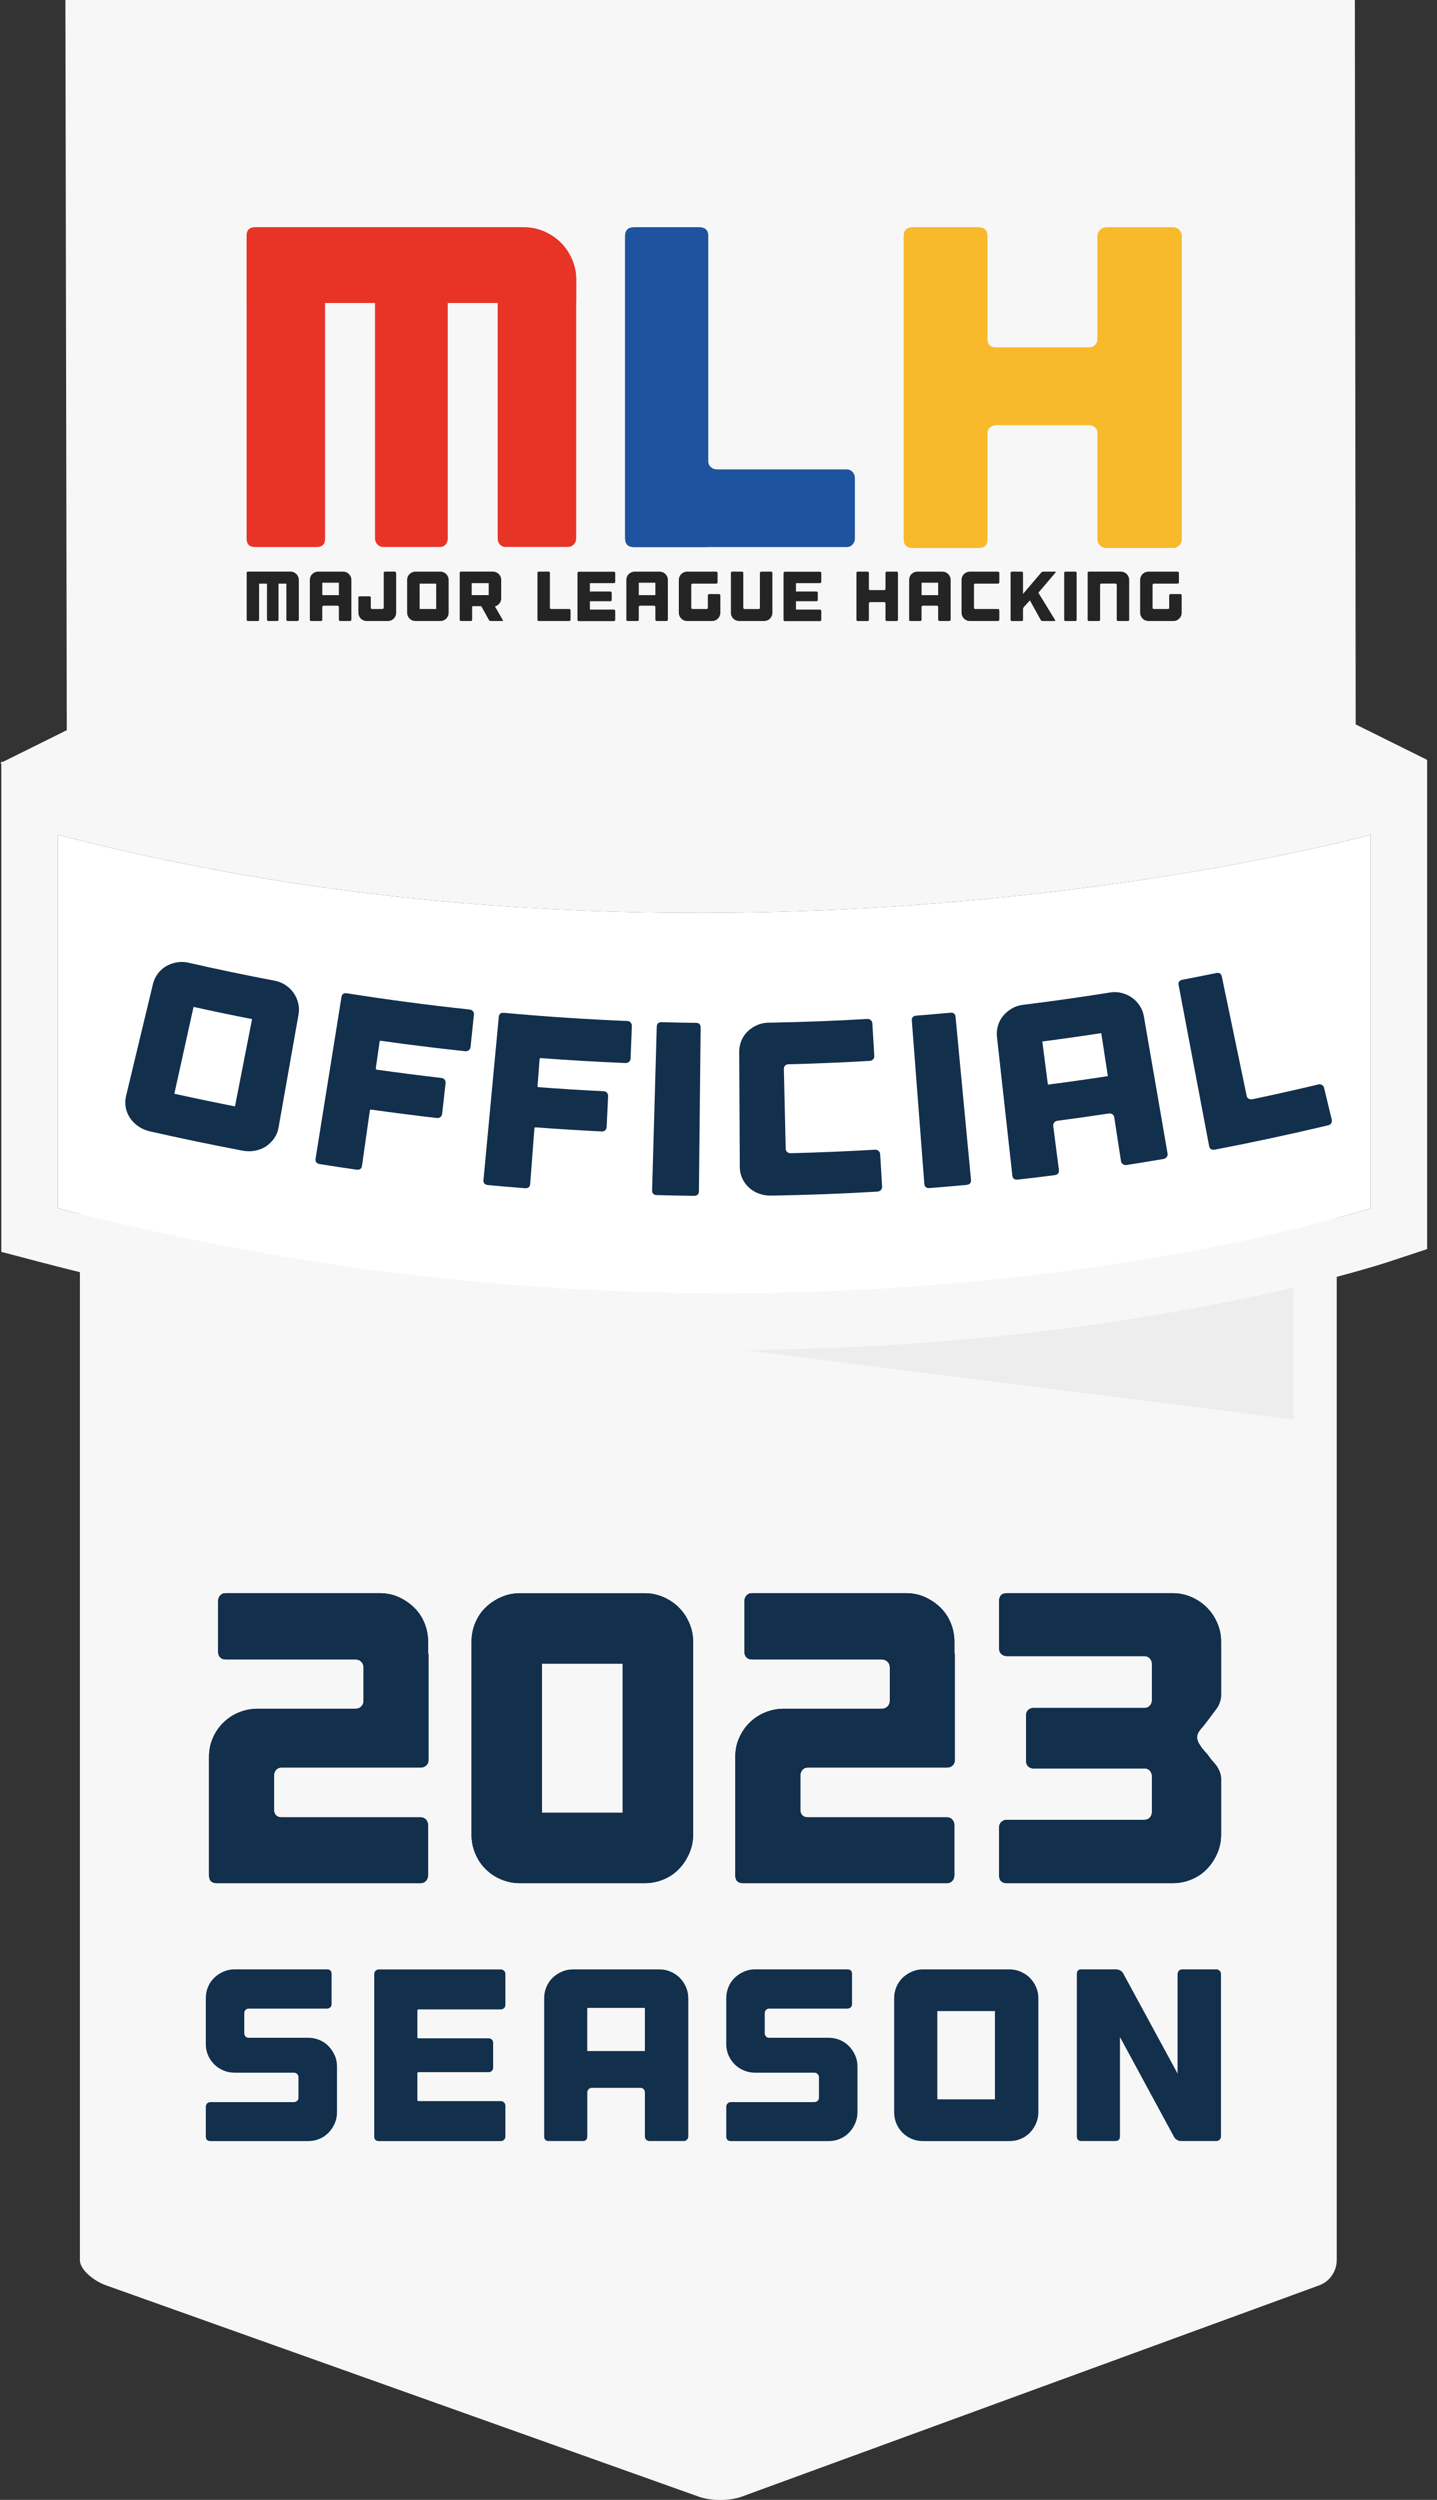 <svg width="69" height="120" viewBox="0 0 69 120" fill="none" xmlns="http://www.w3.org/2000/svg">
<rect x="0" y="0" width="69" height="120" fill="#333333" stroke="none"/>
<g clip-path="url(#clip0_376_4635)">
<path d="M3.837 46.699C3.837 46.244 4.807 46.047 5.454 46.047H63.406C64.053 46.047 64.186 46.245 64.186 46.699V108.495C64.186 108.951 63.914 109.493 63.34 109.702L35.611 119.845C35.035 120.054 34.144 120.056 33.567 119.85L5.081 109.697C4.503 109.49 3.837 108.949 3.837 108.495V46.699Z" fill="#F7F7F7"/>
<path opacity="0.42" d="M62.112 68.142V61.05H6.012L62.112 68.142Z" fill="#E0E0E0"/>
<path d="M65.808 57.996C65.808 57.996 37.941 67.209 2.78 57.996V40.069C35.215 48.513 65.808 40.069 65.808 40.069V57.996Z" fill="white"/>
<path d="M65.808 40.069V57.996C65.808 57.996 53.421 62.09 34.748 62.09C25.409 62.09 14.501 61.066 2.78 57.996V40.069C13.591 42.884 24.199 43.823 33.535 43.823C52.211 43.823 65.806 40.069 65.806 40.069M68.524 36.501L65.084 37.449C64.938 37.489 51.572 41.105 33.535 41.105C22.924 41.105 12.806 39.872 3.464 37.441L0.063 36.553V60.092L2.091 60.624C12.685 63.399 23.672 64.807 34.748 64.807C53.641 64.807 66.138 60.748 66.661 60.575L68.526 59.96V36.499L68.524 36.501Z" fill="#F7F7F7"/>
<path d="M13.197 47.077C13.385 47.112 13.558 47.184 13.713 47.288C13.868 47.393 13.997 47.517 14.097 47.66C14.198 47.803 14.271 47.963 14.316 48.145C14.362 48.326 14.369 48.509 14.335 48.696C14.015 50.51 13.694 52.324 13.373 54.138C13.34 54.324 13.268 54.495 13.16 54.649C13.05 54.802 12.919 54.929 12.768 55.031C12.614 55.132 12.441 55.2 12.248 55.236C12.054 55.273 11.855 55.273 11.653 55.235C10.163 54.952 8.677 54.643 7.195 54.307C6.994 54.261 6.811 54.183 6.649 54.071C6.485 53.96 6.351 53.827 6.248 53.672C6.143 53.517 6.073 53.349 6.038 53.164C6.004 52.981 6.009 52.798 6.052 52.613C6.483 50.822 6.912 49.031 7.343 47.239C7.387 47.054 7.465 46.889 7.575 46.74C7.685 46.592 7.817 46.474 7.971 46.383C8.124 46.294 8.294 46.231 8.479 46.198C8.663 46.163 8.85 46.168 9.037 46.21C10.42 46.524 11.806 46.814 13.198 47.077H13.197ZM12.103 48.919C11.165 48.736 10.228 48.541 9.293 48.333C8.986 49.723 8.679 51.113 8.372 52.502C9.34 52.716 10.312 52.918 11.283 53.109C11.557 51.712 11.829 50.314 12.103 48.919Z" fill="#122F4C"/>
<path d="M22.708 48.539C22.746 48.586 22.763 48.642 22.756 48.705C22.702 49.224 22.648 49.742 22.594 50.262C22.587 50.325 22.559 50.376 22.511 50.414C22.462 50.452 22.404 50.468 22.34 50.461C20.988 50.318 19.64 50.151 18.293 49.96C18.253 49.955 18.23 49.967 18.227 49.999C18.166 50.426 18.106 50.852 18.045 51.279C18.04 51.319 18.058 51.34 18.098 51.347C19.13 51.493 20.165 51.624 21.201 51.745C21.265 51.752 21.316 51.779 21.352 51.828C21.389 51.877 21.403 51.931 21.396 51.994C21.34 52.486 21.284 52.976 21.23 53.468C21.223 53.531 21.197 53.581 21.15 53.62C21.103 53.658 21.047 53.674 20.981 53.667C19.929 53.546 18.877 53.412 17.827 53.264C17.785 53.259 17.763 53.274 17.758 53.314C17.632 54.195 17.508 55.076 17.383 55.957C17.362 56.105 17.271 56.168 17.11 56.145C16.526 56.062 15.944 55.973 15.359 55.88C15.199 55.854 15.131 55.769 15.153 55.618C15.567 53.034 15.982 50.45 16.395 47.866C16.42 47.717 16.505 47.654 16.655 47.679C18.616 47.989 20.581 48.249 22.552 48.459C22.615 48.466 22.668 48.493 22.706 48.541L22.708 48.539Z" fill="#122F4C"/>
<path d="M30.281 49.085C30.323 49.13 30.344 49.184 30.34 49.247C30.319 49.768 30.3 50.29 30.279 50.811C30.277 50.874 30.253 50.927 30.206 50.968C30.159 51.01 30.105 51.029 30.04 51.028C28.685 50.972 27.33 50.893 25.974 50.792C25.934 50.789 25.913 50.803 25.91 50.834C25.877 51.263 25.845 51.694 25.812 52.123C25.809 52.163 25.828 52.184 25.87 52.188C26.908 52.266 27.947 52.331 28.988 52.381C29.055 52.385 29.105 52.409 29.145 52.455C29.184 52.5 29.203 52.554 29.199 52.617C29.177 53.11 29.152 53.604 29.13 54.097C29.126 54.16 29.104 54.213 29.06 54.255C29.016 54.296 28.96 54.316 28.894 54.312C27.837 54.26 26.782 54.195 25.727 54.115C25.685 54.111 25.662 54.131 25.66 54.169C25.593 55.057 25.526 55.943 25.458 56.831C25.448 56.981 25.36 57.049 25.198 57.036C24.61 56.991 24.024 56.941 23.437 56.886C23.274 56.871 23.201 56.789 23.215 56.639C23.459 54.033 23.705 51.427 23.949 48.821C23.963 48.671 24.045 48.603 24.197 48.617C26.17 48.799 28.146 48.929 30.122 49.01C30.185 49.011 30.239 49.036 30.281 49.081V49.085Z" fill="#122F4C"/>
<path d="M33.56 57.179C33.56 57.33 33.476 57.404 33.314 57.403C32.726 57.396 32.137 57.383 31.549 57.368C31.387 57.364 31.308 57.286 31.312 57.136C31.387 54.52 31.462 51.903 31.535 49.287C31.538 49.137 31.617 49.064 31.769 49.067C32.318 49.081 32.867 49.093 33.417 49.099C33.569 49.1 33.644 49.177 33.642 49.327C33.614 51.943 33.588 54.561 33.56 57.178V57.179Z" fill="#122F4C"/>
<path d="M37.701 51.152C37.657 51.192 37.636 51.244 37.638 51.307L37.727 55.149C37.727 55.212 37.753 55.263 37.8 55.301C37.847 55.339 37.905 55.358 37.971 55.357C39.318 55.322 40.664 55.266 42.009 55.188C42.077 55.184 42.134 55.202 42.183 55.243C42.232 55.283 42.258 55.336 42.262 55.399C42.293 55.92 42.324 56.44 42.356 56.961C42.359 57.024 42.338 57.08 42.295 57.125C42.251 57.172 42.194 57.197 42.126 57.2C41.236 57.253 40.345 57.295 39.453 57.328C38.721 57.354 37.987 57.375 37.254 57.389C37.177 57.389 37.101 57.392 37.024 57.392C36.82 57.396 36.624 57.363 36.441 57.295C36.256 57.227 36.096 57.129 35.96 57.003C35.822 56.878 35.716 56.731 35.639 56.56C35.562 56.391 35.522 56.211 35.522 56.021V55.809C35.519 55.521 35.519 55.231 35.517 54.943C35.512 54.023 35.506 53.102 35.503 52.181C35.503 51.924 35.499 51.666 35.499 51.41C35.499 51.105 35.496 50.801 35.494 50.496C35.494 50.306 35.529 50.126 35.599 49.955C35.67 49.784 35.768 49.638 35.895 49.514C36.023 49.39 36.171 49.291 36.342 49.212C36.513 49.135 36.693 49.095 36.884 49.092C36.956 49.092 37.027 49.09 37.099 49.088C38.616 49.059 40.132 49.001 41.646 48.912C41.711 48.908 41.765 48.928 41.812 48.968C41.859 49.008 41.883 49.06 41.887 49.123C41.918 49.645 41.949 50.164 41.981 50.686C41.984 50.749 41.965 50.804 41.923 50.85C41.881 50.895 41.827 50.921 41.763 50.925C40.465 51 39.166 51.056 37.864 51.087C37.8 51.087 37.746 51.11 37.702 51.15L37.701 51.152Z" fill="#122F4C"/>
<path d="M46.624 56.63C46.638 56.78 46.565 56.862 46.402 56.878C45.816 56.932 45.228 56.983 44.642 57.03C44.48 57.042 44.395 56.974 44.383 56.824C44.182 54.215 43.983 51.605 43.783 48.996C43.77 48.846 43.84 48.766 43.992 48.753C44.54 48.71 45.087 48.663 45.635 48.612C45.785 48.598 45.869 48.666 45.883 48.815C46.13 51.42 46.376 54.026 46.624 56.632V56.63Z" fill="#122F4C"/>
<path d="M53.304 47.641C53.494 47.611 53.679 47.618 53.861 47.665C54.042 47.712 54.204 47.784 54.347 47.885C54.49 47.984 54.614 48.111 54.719 48.267C54.823 48.422 54.891 48.591 54.924 48.779C55.305 50.977 55.683 53.175 56.063 55.371C56.074 55.434 56.06 55.489 56.022 55.54C55.983 55.591 55.929 55.622 55.861 55.634C55.275 55.734 54.687 55.83 54.101 55.922C54.033 55.932 53.972 55.92 53.92 55.884C53.866 55.849 53.834 55.798 53.826 55.735C53.718 55.036 53.609 54.337 53.503 53.637C53.492 53.574 53.465 53.526 53.416 53.489C53.367 53.452 53.311 53.438 53.245 53.449C52.425 53.574 51.603 53.689 50.782 53.798C50.716 53.806 50.662 53.836 50.621 53.885C50.581 53.934 50.566 53.989 50.573 54.052C50.663 54.753 50.754 55.456 50.845 56.157C50.864 56.306 50.792 56.391 50.632 56.412C50.048 56.487 49.462 56.557 48.876 56.623C48.713 56.641 48.626 56.576 48.609 56.426C48.363 54.209 48.117 51.994 47.871 49.777C47.85 49.589 47.866 49.406 47.92 49.23C47.972 49.053 48.056 48.896 48.169 48.76C48.283 48.624 48.42 48.509 48.581 48.413C48.743 48.319 48.917 48.26 49.108 48.235C50.508 48.063 51.907 47.864 53.304 47.641ZM53.196 51.656C53.09 50.968 52.985 50.279 52.879 49.592C51.937 49.737 50.993 49.871 50.048 49.993C50.137 50.684 50.226 51.373 50.316 52.064C51.277 51.94 52.238 51.804 53.196 51.656Z" fill="#122F4C"/>
<path d="M63.303 52.055C63.37 52.039 63.427 52.048 63.48 52.08C63.53 52.113 63.563 52.16 63.579 52.221C63.701 52.728 63.823 53.236 63.945 53.743C63.959 53.804 63.952 53.862 63.921 53.914C63.89 53.967 63.841 54.002 63.773 54.017C61.968 54.446 60.157 54.835 58.34 55.184C58.179 55.215 58.085 55.156 58.057 55.008C57.57 52.437 57.082 49.864 56.595 47.293C56.568 47.145 56.629 47.058 56.777 47.03C57.319 46.925 57.86 46.819 58.401 46.707C58.549 46.676 58.64 46.735 58.669 46.882C59.067 48.79 59.465 50.698 59.862 52.606C59.874 52.669 59.908 52.714 59.962 52.742C60.016 52.772 60.075 52.779 60.141 52.765C61.198 52.543 62.252 52.306 63.305 52.055H63.303Z" fill="#122F4C"/>
<path d="M68.567 36.495L65.095 34.774L65.056 0H3.14L3.206 35.051L0.019 36.631L3.206 38.845V38.894H3.277L3.473 39.03L3.487 38.894H4.561C4.561 38.894 34.285 47.819 64.645 39.03H65.098V38.901C65.098 38.901 65.112 38.897 65.118 38.895L68.569 36.497L68.567 36.495Z" fill="#F7F7F7"/>
<path d="M15.338 97.924C15.508 97.995 15.652 98.093 15.774 98.219C15.896 98.344 15.994 98.489 16.069 98.655C16.144 98.819 16.181 98.997 16.181 99.185V101.398C16.181 101.587 16.144 101.765 16.069 101.934C15.994 102.103 15.896 102.249 15.774 102.375C15.652 102.501 15.508 102.598 15.338 102.67C15.169 102.741 14.991 102.776 14.803 102.776H10.106C9.956 102.776 9.883 102.701 9.883 102.553V101.128C9.883 101.065 9.903 101.013 9.947 100.969C9.991 100.926 10.043 100.905 10.106 100.905H14.109C14.171 100.905 14.224 100.886 14.268 100.845C14.311 100.807 14.332 100.755 14.332 100.692V99.715C14.332 99.652 14.311 99.6 14.268 99.556C14.224 99.513 14.171 99.492 14.109 99.492H11.261C11.072 99.492 10.894 99.457 10.725 99.385C10.556 99.314 10.409 99.216 10.284 99.091C10.158 98.965 10.06 98.82 9.989 98.655C9.917 98.489 9.883 98.313 9.883 98.124V95.911C9.883 95.723 9.917 95.545 9.989 95.376C10.059 95.207 10.158 95.062 10.284 94.94C10.409 94.817 10.556 94.72 10.725 94.645C10.894 94.57 11.072 94.533 11.261 94.533H15.698C15.846 94.533 15.921 94.608 15.921 94.757V96.204C15.921 96.267 15.9 96.317 15.856 96.358C15.813 96.398 15.761 96.417 15.698 96.417H11.943C11.88 96.417 11.829 96.438 11.789 96.481C11.749 96.525 11.73 96.577 11.73 96.64V97.594C11.73 97.657 11.749 97.709 11.789 97.753C11.827 97.797 11.88 97.817 11.943 97.817H14.803C14.991 97.817 15.169 97.852 15.338 97.924Z" fill="#122F4C"/>
<path d="M24.202 94.599C24.246 94.643 24.267 94.695 24.267 94.758V96.241C24.267 96.303 24.246 96.354 24.202 96.394C24.159 96.434 24.106 96.454 24.044 96.454H20.1C20.06 96.454 20.041 96.473 20.041 96.513V97.796C20.041 97.828 20.06 97.844 20.1 97.844H23.466C23.529 97.844 23.58 97.865 23.62 97.908C23.658 97.952 23.679 98.004 23.679 98.067V99.244C23.679 99.307 23.66 99.361 23.62 99.403C23.58 99.447 23.529 99.467 23.466 99.467H20.1C20.06 99.467 20.041 99.487 20.041 99.527V100.798C20.041 100.838 20.06 100.858 20.1 100.858H24.044C24.106 100.858 24.159 100.878 24.202 100.922C24.246 100.966 24.267 101.018 24.267 101.081V102.553C24.267 102.616 24.246 102.668 24.202 102.712C24.159 102.755 24.106 102.776 24.044 102.776H18.194C18.044 102.776 17.97 102.701 17.97 102.553V94.76C17.97 94.697 17.991 94.645 18.035 94.601C18.078 94.558 18.131 94.537 18.194 94.537H24.044C24.106 94.537 24.159 94.558 24.202 94.601V94.599Z" fill="#122F4C"/>
<path d="M31.671 94.535C31.859 94.535 32.037 94.572 32.206 94.647C32.376 94.722 32.52 94.819 32.642 94.941C32.765 95.063 32.862 95.208 32.937 95.377C33.012 95.546 33.049 95.725 33.049 95.913V102.551C33.049 102.614 33.028 102.666 32.984 102.71C32.941 102.754 32.888 102.774 32.826 102.774H31.19C31.127 102.774 31.074 102.754 31.031 102.71C30.987 102.666 30.966 102.614 30.966 102.551V100.444C30.966 100.381 30.947 100.329 30.907 100.285C30.867 100.242 30.816 100.221 30.753 100.221H28.423C28.36 100.221 28.308 100.242 28.265 100.285C28.221 100.329 28.2 100.381 28.2 100.444V102.551C28.2 102.701 28.125 102.774 27.977 102.774H26.353C26.205 102.774 26.13 102.699 26.13 102.551V95.913C26.13 95.725 26.165 95.546 26.236 95.377C26.308 95.208 26.405 95.063 26.531 94.941C26.656 94.819 26.803 94.722 26.972 94.647C27.141 94.572 27.319 94.535 27.508 94.535H31.674H31.671ZM30.965 98.454V96.382H28.198V98.454H30.965Z" fill="#122F4C"/>
<path d="M40.329 97.924C40.498 97.995 40.643 98.093 40.765 98.219C40.887 98.344 40.985 98.489 41.06 98.655C41.135 98.819 41.172 98.997 41.172 99.185V101.398C41.172 101.587 41.135 101.765 41.06 101.934C40.985 102.103 40.887 102.249 40.765 102.375C40.643 102.501 40.498 102.598 40.329 102.67C40.16 102.741 39.982 102.776 39.794 102.776H35.096C34.947 102.776 34.873 102.701 34.873 102.553V101.128C34.873 101.065 34.894 101.013 34.938 100.969C34.981 100.926 35.034 100.905 35.096 100.905H39.099C39.162 100.905 39.215 100.886 39.258 100.845C39.302 100.807 39.323 100.755 39.323 100.692V99.715C39.323 99.652 39.302 99.6 39.258 99.556C39.215 99.513 39.162 99.492 39.099 99.492H36.251C36.063 99.492 35.885 99.457 35.716 99.385C35.547 99.314 35.4 99.216 35.274 99.091C35.149 98.965 35.051 98.82 34.98 98.655C34.908 98.489 34.873 98.313 34.873 98.124V95.911C34.873 95.723 34.908 95.545 34.98 95.376C35.049 95.207 35.149 95.062 35.274 94.94C35.4 94.817 35.547 94.72 35.716 94.645C35.885 94.57 36.063 94.533 36.251 94.533H40.688C40.838 94.533 40.912 94.608 40.912 94.757V96.204C40.912 96.267 40.891 96.317 40.847 96.358C40.803 96.398 40.751 96.417 40.688 96.417H36.933C36.87 96.417 36.82 96.438 36.78 96.481C36.741 96.525 36.72 96.577 36.72 96.64V97.594C36.72 97.657 36.739 97.709 36.78 97.753C36.818 97.797 36.87 97.817 36.933 97.817H39.794C39.982 97.817 40.16 97.852 40.329 97.924Z" fill="#122F4C"/>
<path d="M48.48 94.535C48.668 94.535 48.846 94.572 49.015 94.647C49.184 94.722 49.329 94.819 49.451 94.941C49.573 95.063 49.671 95.208 49.746 95.377C49.821 95.546 49.858 95.725 49.858 95.913V101.398C49.858 101.587 49.821 101.765 49.746 101.934C49.671 102.103 49.573 102.249 49.451 102.375C49.329 102.501 49.184 102.598 49.015 102.67C48.846 102.741 48.668 102.776 48.48 102.776H44.313C44.124 102.776 43.947 102.741 43.777 102.67C43.608 102.598 43.462 102.501 43.336 102.375C43.211 102.249 43.113 102.103 43.041 101.934C42.971 101.765 42.935 101.587 42.935 101.398V95.913C42.935 95.725 42.97 95.546 43.041 95.377C43.113 95.208 43.211 95.063 43.336 94.941C43.462 94.819 43.608 94.722 43.777 94.647C43.947 94.572 44.124 94.535 44.313 94.535H48.48ZM47.773 96.535H45.007V100.774H47.773V96.535Z" fill="#122F4C"/>
<path d="M58.563 94.6C58.606 94.643 58.627 94.695 58.627 94.758V102.551C58.627 102.614 58.606 102.666 58.563 102.71C58.519 102.754 58.467 102.774 58.404 102.774H56.709C56.646 102.774 56.583 102.757 56.52 102.722C56.458 102.687 56.41 102.642 56.379 102.586L53.777 97.783V102.549C53.777 102.699 53.702 102.773 53.553 102.773H51.93C51.78 102.773 51.706 102.698 51.706 102.549V94.757C51.706 94.608 51.781 94.533 51.93 94.533H53.601C53.663 94.533 53.726 94.551 53.789 94.585C53.852 94.62 53.899 94.666 53.93 94.722L56.543 99.535V94.757C56.543 94.694 56.564 94.641 56.608 94.598C56.651 94.554 56.703 94.533 56.766 94.533H58.402C58.465 94.533 58.517 94.554 58.561 94.598L58.563 94.6Z" fill="#122F4C"/>
<path d="M14.105 27.471C14.154 27.492 14.196 27.521 14.231 27.556C14.266 27.591 14.294 27.633 14.316 27.682C14.339 27.731 14.348 27.781 14.348 27.835V29.745C14.348 29.763 14.341 29.778 14.329 29.791C14.316 29.803 14.301 29.81 14.283 29.81H13.812C13.795 29.81 13.779 29.803 13.769 29.791C13.758 29.778 13.751 29.763 13.751 29.745V28.015H13.373V29.745C13.373 29.763 13.367 29.778 13.355 29.791C13.343 29.803 13.329 29.81 13.312 29.81H12.884C12.867 29.81 12.851 29.803 12.839 29.791C12.827 29.778 12.82 29.763 12.82 29.745V28.015H12.441V29.745C12.441 29.789 12.42 29.81 12.377 29.81H11.909C11.866 29.81 11.845 29.789 11.845 29.745V27.502C11.845 27.459 11.866 27.438 11.909 27.438H13.952C14.006 27.438 14.058 27.448 14.105 27.469V27.471Z" fill="#242425"/>
<path d="M16.474 27.439C16.528 27.439 16.58 27.45 16.629 27.471C16.678 27.492 16.72 27.521 16.755 27.556C16.79 27.591 16.817 27.633 16.84 27.682C16.863 27.731 16.872 27.781 16.872 27.835V29.745C16.872 29.763 16.864 29.778 16.852 29.791C16.84 29.803 16.824 29.81 16.807 29.81H16.336C16.319 29.81 16.303 29.803 16.291 29.791C16.279 29.778 16.271 29.763 16.271 29.745V29.138C16.271 29.121 16.266 29.105 16.254 29.093C16.242 29.081 16.228 29.074 16.21 29.074H15.539C15.521 29.074 15.506 29.081 15.494 29.093C15.481 29.105 15.474 29.121 15.474 29.138V29.745C15.474 29.789 15.454 29.81 15.41 29.81H14.942C14.901 29.81 14.878 29.789 14.878 29.745V27.835C14.878 27.781 14.888 27.729 14.908 27.682C14.928 27.633 14.956 27.591 14.993 27.556C15.03 27.521 15.072 27.494 15.12 27.471C15.169 27.45 15.22 27.439 15.274 27.439H16.474ZM16.271 28.568V27.971H15.476V28.568H16.271Z" fill="#242425"/>
<path d="M19.003 27.459C19.015 27.471 19.022 27.487 19.022 27.504V29.414C19.022 29.468 19.012 29.52 18.991 29.567C18.97 29.616 18.94 29.658 18.905 29.695C18.87 29.731 18.828 29.759 18.78 29.78C18.731 29.801 18.68 29.81 18.626 29.81H17.606C17.552 29.81 17.499 29.799 17.452 29.78C17.404 29.759 17.362 29.731 17.325 29.695C17.288 29.658 17.261 29.616 17.239 29.567C17.219 29.519 17.208 29.468 17.208 29.414V28.688C17.208 28.645 17.229 28.624 17.273 28.624H17.74C17.782 28.624 17.805 28.645 17.805 28.688V29.173C17.805 29.191 17.81 29.206 17.824 29.217C17.836 29.227 17.852 29.234 17.869 29.234H18.361C18.378 29.234 18.394 29.229 18.406 29.217C18.419 29.205 18.426 29.191 18.426 29.173V27.502C18.426 27.485 18.431 27.469 18.443 27.457C18.455 27.445 18.469 27.438 18.487 27.438H18.957C18.975 27.438 18.991 27.445 19.003 27.457V27.459Z" fill="#242425"/>
<path d="M21.146 27.439C21.201 27.439 21.253 27.45 21.3 27.471C21.349 27.492 21.391 27.521 21.426 27.556C21.46 27.591 21.488 27.633 21.511 27.682C21.534 27.731 21.542 27.781 21.542 27.835V29.414C21.542 29.468 21.532 29.52 21.511 29.567C21.49 29.614 21.462 29.658 21.426 29.695C21.391 29.731 21.349 29.759 21.3 29.78C21.251 29.801 21.201 29.81 21.146 29.81H19.947C19.892 29.81 19.84 29.799 19.793 29.78C19.744 29.759 19.702 29.731 19.666 29.695C19.629 29.658 19.601 29.616 19.58 29.567C19.559 29.518 19.549 29.468 19.549 29.414V27.835C19.549 27.781 19.559 27.729 19.58 27.682C19.601 27.635 19.629 27.591 19.666 27.556C19.702 27.521 19.744 27.494 19.793 27.471C19.842 27.45 19.892 27.439 19.947 27.439H21.146ZM20.944 28.015H20.149V29.234H20.944V28.015Z" fill="#242425"/>
<path d="M24.141 29.756C24.15 29.771 24.152 29.785 24.145 29.794C24.138 29.805 24.126 29.81 24.108 29.81H23.569C23.552 29.81 23.532 29.805 23.515 29.794C23.498 29.784 23.484 29.771 23.475 29.756L23.116 29.112C23.11 29.103 23.104 29.098 23.091 29.098H22.688C22.678 29.098 22.671 29.103 22.671 29.116V29.745C22.671 29.789 22.65 29.81 22.606 29.81H22.139C22.095 29.81 22.074 29.789 22.074 29.745V27.502C22.074 27.459 22.095 27.438 22.139 27.438H23.67C23.724 27.438 23.777 27.448 23.824 27.469C23.873 27.49 23.915 27.52 23.949 27.555C23.984 27.59 24.012 27.631 24.035 27.68C24.056 27.729 24.066 27.78 24.066 27.834V28.725C24.066 28.81 24.04 28.889 23.989 28.957C23.939 29.027 23.874 29.072 23.794 29.098L23.784 29.102C23.768 29.107 23.765 29.112 23.773 29.123L23.777 29.13L24.14 29.756H24.141ZM23.466 27.991H22.65V28.566H23.466V27.991Z" fill="#242425"/>
<path d="M27.335 29.234C27.352 29.234 27.368 29.241 27.378 29.253C27.389 29.266 27.396 29.281 27.396 29.299V29.745C27.396 29.763 27.391 29.778 27.378 29.791C27.366 29.803 27.352 29.81 27.335 29.81H25.872C25.828 29.81 25.807 29.789 25.807 29.745V27.502C25.807 27.459 25.828 27.438 25.872 27.438H26.339C26.383 27.438 26.404 27.459 26.404 27.502V29.173C26.404 29.191 26.409 29.206 26.423 29.217C26.437 29.227 26.451 29.234 26.468 29.234H27.335Z" fill="#242425"/>
<path d="M29.522 27.459C29.534 27.471 29.541 27.486 29.541 27.504V27.931C29.541 27.949 29.534 27.964 29.522 27.975C29.51 27.985 29.494 27.992 29.477 27.992H28.341C28.331 27.992 28.324 27.997 28.324 28.01V28.38C28.324 28.388 28.329 28.393 28.341 28.393H29.311C29.328 28.393 29.344 28.4 29.355 28.413C29.365 28.425 29.372 28.441 29.372 28.458V28.796C29.372 28.814 29.367 28.829 29.355 28.842C29.342 28.854 29.328 28.861 29.311 28.861H28.341C28.331 28.861 28.324 28.866 28.324 28.878V29.245C28.324 29.255 28.329 29.262 28.341 29.262H29.477C29.494 29.262 29.51 29.269 29.522 29.281C29.534 29.294 29.541 29.309 29.541 29.327V29.75C29.541 29.768 29.534 29.784 29.522 29.796C29.51 29.808 29.494 29.815 29.477 29.815H27.794C27.75 29.815 27.729 29.794 27.729 29.75V27.507C27.729 27.49 27.736 27.474 27.748 27.462C27.761 27.45 27.776 27.443 27.794 27.443H29.477C29.494 27.443 29.51 27.45 29.522 27.462V27.459Z" fill="#242425"/>
<path d="M31.671 27.439C31.725 27.439 31.777 27.45 31.826 27.471C31.875 27.492 31.917 27.521 31.952 27.556C31.987 27.591 32.014 27.633 32.037 27.682C32.06 27.731 32.069 27.781 32.069 27.835V29.745C32.069 29.763 32.062 29.778 32.049 29.791C32.037 29.803 32.022 29.81 32.004 29.81H31.533C31.516 29.81 31.5 29.803 31.488 29.791C31.476 29.778 31.469 29.763 31.469 29.745V29.138C31.469 29.121 31.463 29.105 31.451 29.093C31.439 29.081 31.425 29.074 31.407 29.074H30.736C30.719 29.074 30.703 29.081 30.691 29.093C30.678 29.105 30.672 29.121 30.672 29.138V29.745C30.672 29.789 30.651 29.81 30.607 29.81H30.14C30.098 29.81 30.075 29.789 30.075 29.745V27.835C30.075 27.781 30.085 27.729 30.105 27.682C30.126 27.633 30.154 27.591 30.19 27.556C30.227 27.521 30.269 27.494 30.317 27.471C30.366 27.45 30.417 27.439 30.471 27.439H31.671ZM31.469 28.568V27.971H30.673V28.568H31.469Z" fill="#242425"/>
<path d="M34.57 28.535C34.582 28.547 34.589 28.563 34.589 28.58V29.414C34.589 29.468 34.578 29.52 34.557 29.567C34.537 29.614 34.509 29.658 34.472 29.695C34.437 29.731 34.395 29.759 34.346 29.78C34.298 29.801 34.247 29.81 34.193 29.81H32.993C32.939 29.81 32.887 29.799 32.84 29.78C32.791 29.759 32.749 29.731 32.712 29.695C32.676 29.658 32.648 29.616 32.627 29.567C32.606 29.518 32.595 29.468 32.595 29.414V27.835C32.595 27.781 32.606 27.729 32.627 27.682C32.648 27.635 32.676 27.591 32.712 27.556C32.749 27.521 32.791 27.494 32.84 27.471C32.888 27.45 32.939 27.439 32.993 27.439H34.392C34.409 27.439 34.425 27.446 34.437 27.459C34.449 27.471 34.456 27.486 34.456 27.504V27.951C34.456 27.968 34.449 27.984 34.437 27.996C34.425 28.008 34.409 28.015 34.392 28.015H33.256C33.239 28.015 33.223 28.02 33.211 28.032C33.199 28.045 33.192 28.059 33.192 28.076V29.173C33.192 29.191 33.199 29.206 33.211 29.217C33.223 29.227 33.239 29.234 33.256 29.234H33.928C33.945 29.234 33.961 29.229 33.971 29.217C33.982 29.205 33.989 29.191 33.989 29.173V28.58C33.989 28.563 33.994 28.547 34.008 28.535C34.022 28.523 34.036 28.516 34.053 28.516H34.524C34.542 28.516 34.557 28.523 34.57 28.535Z" fill="#242425"/>
<path d="M37.069 27.459C37.081 27.471 37.088 27.486 37.088 27.504V29.414C37.088 29.468 37.078 29.52 37.057 29.567C37.036 29.614 37.008 29.658 36.971 29.695C36.937 29.731 36.895 29.759 36.846 29.78C36.797 29.801 36.746 29.81 36.691 29.81H35.491C35.437 29.81 35.384 29.799 35.337 29.78C35.288 29.759 35.246 29.731 35.21 29.695C35.173 29.658 35.145 29.616 35.124 29.567C35.103 29.518 35.095 29.468 35.095 29.414V27.504C35.095 27.46 35.116 27.439 35.159 27.439H35.627C35.669 27.439 35.691 27.46 35.691 27.504V29.175C35.691 29.192 35.698 29.208 35.711 29.218C35.723 29.229 35.738 29.236 35.756 29.236H36.427C36.445 29.236 36.461 29.231 36.471 29.218C36.481 29.206 36.488 29.192 36.488 29.175V27.504C36.488 27.486 36.495 27.471 36.508 27.459C36.52 27.446 36.535 27.439 36.553 27.439H37.024C37.041 27.439 37.057 27.446 37.069 27.459Z" fill="#242425"/>
<path d="M39.417 27.459C39.429 27.471 39.436 27.486 39.436 27.504V27.931C39.436 27.949 39.429 27.964 39.417 27.975C39.405 27.985 39.389 27.992 39.371 27.992H38.236C38.226 27.992 38.219 27.997 38.219 28.01V28.38C38.219 28.388 38.224 28.393 38.236 28.393H39.206C39.223 28.393 39.239 28.4 39.249 28.413C39.26 28.425 39.267 28.441 39.267 28.458V28.796C39.267 28.814 39.262 28.829 39.249 28.842C39.237 28.854 39.223 28.861 39.206 28.861H38.236C38.226 28.861 38.219 28.866 38.219 28.878V29.245C38.219 29.255 38.224 29.262 38.236 29.262H39.371C39.389 29.262 39.405 29.269 39.417 29.281C39.429 29.294 39.436 29.309 39.436 29.327V29.75C39.436 29.768 39.429 29.784 39.417 29.796C39.405 29.808 39.389 29.815 39.371 29.815H37.688C37.645 29.815 37.624 29.794 37.624 29.75V27.507C37.624 27.49 37.631 27.474 37.643 27.462C37.655 27.45 37.671 27.443 37.688 27.443H39.371C39.389 27.443 39.405 27.45 39.417 27.462V27.459Z" fill="#242425"/>
<path d="M43.053 27.439C43.071 27.439 43.087 27.446 43.099 27.459C43.111 27.471 43.118 27.486 43.118 27.504V29.747C43.118 29.765 43.113 29.78 43.099 29.792C43.085 29.805 43.071 29.811 43.053 29.811H42.583C42.565 29.811 42.549 29.805 42.537 29.792C42.525 29.78 42.518 29.765 42.518 29.747V28.964C42.518 28.946 42.513 28.931 42.501 28.92C42.488 28.91 42.474 28.903 42.457 28.903H41.785C41.768 28.903 41.752 28.908 41.74 28.92C41.728 28.933 41.721 28.946 41.721 28.964V29.747C41.721 29.791 41.7 29.811 41.656 29.811H41.189C41.145 29.811 41.124 29.791 41.124 29.747V27.504C41.124 27.46 41.145 27.439 41.189 27.439H41.656C41.7 27.439 41.721 27.46 41.721 27.504V28.263C41.721 28.306 41.742 28.327 41.785 28.327H42.457C42.474 28.327 42.49 28.32 42.501 28.308C42.511 28.296 42.518 28.28 42.518 28.263V27.504C42.518 27.486 42.525 27.471 42.537 27.459C42.549 27.446 42.565 27.439 42.583 27.439H43.053Z" fill="#242425"/>
<path d="M45.249 27.439C45.303 27.439 45.356 27.45 45.405 27.471C45.453 27.492 45.495 27.521 45.53 27.556C45.565 27.591 45.593 27.633 45.616 27.682C45.638 27.731 45.647 27.781 45.647 27.835V29.745C45.647 29.763 45.64 29.778 45.628 29.791C45.616 29.803 45.6 29.81 45.583 29.81H45.112C45.094 29.81 45.078 29.803 45.066 29.791C45.054 29.778 45.047 29.763 45.047 29.745V29.138C45.047 29.121 45.042 29.105 45.03 29.093C45.017 29.081 45.004 29.074 44.986 29.074H44.315C44.297 29.074 44.281 29.081 44.269 29.093C44.257 29.105 44.25 29.121 44.25 29.138V29.745C44.25 29.789 44.229 29.81 44.185 29.81H43.718C43.676 29.81 43.654 29.789 43.654 29.745V27.835C43.654 27.781 43.664 27.729 43.683 27.682C43.704 27.633 43.732 27.591 43.769 27.556C43.805 27.521 43.847 27.494 43.896 27.471C43.945 27.45 43.995 27.439 44.049 27.439H45.249ZM45.047 28.568V27.971H44.252V28.568H45.047Z" fill="#242425"/>
<path d="M46.786 28.032C46.774 28.043 46.767 28.059 46.767 28.076V29.173C46.767 29.191 46.772 29.206 46.786 29.217C46.8 29.227 46.814 29.234 46.831 29.234H47.92C47.937 29.234 47.953 29.241 47.965 29.253C47.977 29.266 47.984 29.281 47.984 29.299V29.745C47.984 29.763 47.979 29.778 47.965 29.791C47.951 29.803 47.937 29.81 47.92 29.81H46.568C46.514 29.81 46.462 29.799 46.414 29.78C46.366 29.759 46.324 29.731 46.287 29.695C46.251 29.658 46.223 29.616 46.202 29.567C46.181 29.518 46.17 29.468 46.17 29.414V27.835C46.17 27.781 46.181 27.729 46.202 27.682C46.223 27.633 46.251 27.591 46.287 27.556C46.324 27.521 46.366 27.494 46.414 27.471C46.463 27.45 46.514 27.439 46.568 27.439H47.92C47.937 27.439 47.953 27.446 47.965 27.459C47.977 27.471 47.984 27.486 47.984 27.504V27.951C47.984 27.968 47.979 27.984 47.965 27.996C47.951 28.008 47.937 28.015 47.92 28.015H46.831C46.814 28.015 46.798 28.02 46.786 28.032Z" fill="#242425"/>
<path d="M49.87 28.439C49.87 28.439 49.861 28.453 49.866 28.463L50.66 29.758C50.669 29.773 50.67 29.787 50.663 29.796C50.656 29.806 50.644 29.811 50.627 29.811H50.065C50.048 29.811 50.029 29.806 50.011 29.796C49.994 29.785 49.98 29.773 49.971 29.758L49.46 28.833C49.453 28.823 49.448 28.821 49.442 28.83L49.162 29.138C49.151 29.151 49.141 29.166 49.134 29.187C49.125 29.208 49.121 29.229 49.121 29.246V29.747C49.121 29.791 49.101 29.811 49.057 29.811H48.59C48.546 29.811 48.525 29.791 48.525 29.747V27.504C48.525 27.46 48.546 27.439 48.59 27.439H49.057C49.101 27.439 49.121 27.46 49.121 27.504V28.51L49.995 27.486C50.006 27.473 50.022 27.462 50.042 27.453C50.063 27.445 50.083 27.439 50.1 27.439H50.662C50.679 27.439 50.69 27.445 50.693 27.453C50.697 27.462 50.693 27.474 50.681 27.486L49.871 28.439H49.87Z" fill="#242425"/>
<path d="M51.696 29.747C51.696 29.791 51.675 29.811 51.631 29.811H51.164C51.12 29.811 51.099 29.791 51.099 29.747V27.504C51.099 27.46 51.12 27.439 51.164 27.439H51.631C51.675 27.439 51.696 27.46 51.696 27.504V29.747Z" fill="#242425"/>
<path d="M53.977 27.471C54.026 27.492 54.068 27.521 54.103 27.556C54.138 27.591 54.166 27.633 54.188 27.682C54.209 27.731 54.22 27.781 54.22 27.835V29.745C54.22 29.763 54.215 29.778 54.201 29.791C54.187 29.803 54.173 29.81 54.155 29.81H53.684C53.667 29.81 53.651 29.803 53.641 29.791C53.63 29.778 53.623 29.763 53.623 29.745V28.074C53.623 28.057 53.616 28.041 53.604 28.031C53.592 28.02 53.576 28.013 53.559 28.013H52.887C52.87 28.013 52.854 28.019 52.842 28.031C52.83 28.043 52.823 28.057 52.823 28.074V29.745C52.823 29.789 52.802 29.81 52.758 29.81H52.291C52.247 29.81 52.226 29.789 52.226 29.745V27.502C52.226 27.459 52.247 27.438 52.291 27.438H53.822C53.876 27.438 53.928 27.448 53.976 27.469L53.977 27.471Z" fill="#242425"/>
<path d="M56.721 28.535C56.733 28.547 56.74 28.563 56.74 28.58V29.414C56.74 29.468 56.73 29.52 56.709 29.567C56.688 29.614 56.66 29.658 56.623 29.695C56.588 29.731 56.547 29.759 56.498 29.78C56.449 29.801 56.398 29.81 56.344 29.81H55.144C55.09 29.81 55.038 29.799 54.991 29.78C54.942 29.759 54.9 29.731 54.863 29.695C54.827 29.658 54.799 29.616 54.778 29.567C54.757 29.518 54.746 29.468 54.746 29.414V27.835C54.746 27.781 54.757 27.729 54.778 27.682C54.799 27.635 54.827 27.591 54.863 27.556C54.9 27.521 54.942 27.494 54.991 27.471C55.039 27.45 55.09 27.439 55.144 27.439H56.543C56.56 27.439 56.576 27.446 56.588 27.459C56.601 27.471 56.608 27.486 56.608 27.504V27.951C56.608 27.968 56.601 27.984 56.588 27.996C56.576 28.008 56.56 28.015 56.543 28.015H55.407C55.39 28.015 55.374 28.02 55.362 28.032C55.35 28.045 55.343 28.059 55.343 28.076V29.173C55.343 29.191 55.35 29.206 55.362 29.217C55.374 29.227 55.39 29.234 55.407 29.234H56.079C56.096 29.234 56.112 29.229 56.123 29.217C56.133 29.205 56.14 29.191 56.14 29.173V28.58C56.14 28.563 56.145 28.547 56.159 28.535C56.173 28.523 56.187 28.516 56.205 28.516H56.676C56.693 28.516 56.709 28.523 56.721 28.535Z" fill="#242425"/>
<path d="M26.135 11.114C26.442 11.25 26.705 11.428 26.927 11.648C27.148 11.869 27.326 12.133 27.462 12.438C27.598 12.745 27.666 13.067 27.666 13.409V25.851C27.666 25.964 27.626 26.062 27.548 26.138C27.469 26.215 27.373 26.255 27.258 26.255H24.283C24.167 26.255 24.075 26.217 24.003 26.138C23.932 26.06 23.897 25.964 23.897 25.851V14.543H21.499V25.852C21.499 25.966 21.462 26.063 21.392 26.14C21.321 26.219 21.229 26.257 21.113 26.257H18.415C18.3 26.257 18.204 26.219 18.126 26.14C18.047 26.062 18.007 25.966 18.007 25.852V14.543H15.609V25.852C15.609 26.123 15.473 26.259 15.202 26.259H12.248C11.976 26.259 11.841 26.123 11.841 25.852V11.318C11.841 11.048 11.977 10.912 12.248 10.912H25.158C25.5 10.912 25.824 10.98 26.131 11.114H26.135Z" fill="#E73427"/>
<path d="M26.135 11.114C26.442 11.25 26.705 11.428 26.927 11.648C27.148 11.869 27.326 12.133 27.462 12.438C27.598 12.745 27.666 13.068 27.666 13.409V14.519L23.899 14.541H15.614L11.847 14.519V11.316C11.847 11.046 11.982 10.91 12.253 10.91H25.163C25.505 10.91 25.83 10.978 26.137 11.112L26.135 11.114Z" fill="#E73427"/>
<path d="M40.641 22.533C40.762 22.533 40.861 22.573 40.936 22.654C41.011 22.734 41.049 22.833 41.049 22.95V25.844C41.049 25.96 41.011 26.06 40.936 26.14C40.861 26.22 40.762 26.261 40.641 26.261H30.448C30.16 26.261 30.017 26.121 30.017 25.844V11.329C30.017 11.051 30.16 10.912 30.448 10.912H33.577C33.865 10.912 34.008 11.051 34.008 11.329V22.139C34.008 22.256 34.05 22.352 34.134 22.423C34.218 22.497 34.319 22.533 34.441 22.533H40.641Z" fill="#1D539F"/>
<path d="M33.977 26.261H30.448C30.162 26.261 30.019 26.121 30.019 25.844V11.329C30.019 11.051 30.162 10.912 30.448 10.912H33.57C33.856 10.912 33.999 11.051 33.999 11.329V22.139C33.999 22.256 33.977 26.261 33.977 26.261Z" fill="#1D539F"/>
<path d="M56.308 10.912C56.43 10.912 56.533 10.952 56.616 11.032C56.7 11.112 56.742 11.212 56.742 11.329V25.886C56.742 26.002 56.7 26.102 56.616 26.182C56.533 26.262 56.43 26.302 56.308 26.302H53.137C53.014 26.302 52.912 26.262 52.828 26.182C52.744 26.102 52.702 26.002 52.702 25.886V20.806C52.702 20.689 52.664 20.594 52.589 20.52C52.512 20.447 52.414 20.41 52.292 20.41H47.845C47.723 20.41 47.62 20.447 47.536 20.52C47.452 20.594 47.41 20.689 47.41 20.806V25.886C47.41 26.165 47.266 26.304 46.978 26.304H43.83C43.54 26.304 43.397 26.165 43.397 25.886V11.33C43.397 11.051 43.542 10.912 43.83 10.912H46.978C47.266 10.912 47.41 11.051 47.41 11.33V16.256C47.41 16.535 47.555 16.674 47.843 16.674H52.291C52.413 16.674 52.511 16.634 52.587 16.554C52.664 16.474 52.701 16.374 52.701 16.258V11.332C52.701 11.215 52.742 11.116 52.826 11.036C52.91 10.955 53.013 10.915 53.135 10.915H56.306L56.308 10.912Z" fill="#F8B92A"/>
<path d="M47.412 20.806V25.886C47.412 26.165 47.267 26.304 46.98 26.304H43.831C43.542 26.304 43.399 26.165 43.399 25.886V11.33C43.399 11.051 43.544 10.912 43.831 10.912H46.98C47.267 10.912 47.412 11.051 47.412 11.33V20.808V20.806Z" fill="#F8B92A"/>
<path d="M56.308 10.912C56.43 10.912 56.533 10.952 56.616 11.032C56.7 11.112 56.742 11.212 56.742 11.329V25.886C56.742 26.002 56.7 26.102 56.616 26.182C56.533 26.262 56.43 26.302 56.308 26.302H53.137C53.014 26.302 52.912 26.262 52.828 26.182C52.744 26.102 52.702 26.002 52.702 25.886V11.33C52.702 11.213 52.744 11.114 52.828 11.034C52.912 10.954 53.014 10.913 53.137 10.913H56.308V10.912Z" fill="#F8B92A"/>
<path d="M13.158 85.165V86.936C13.198 87.134 13.317 87.234 13.516 87.234H20.196C20.302 87.234 20.388 87.27 20.454 87.344C20.52 87.417 20.553 87.506 20.553 87.612V90.017C20.553 90.124 20.52 90.213 20.454 90.286C20.388 90.359 20.302 90.396 20.196 90.396H10.415C10.163 90.396 10.036 90.27 10.036 90.017V84.331C10.036 84.014 10.095 83.714 10.216 83.437C10.334 83.158 10.5 82.913 10.713 82.701C10.924 82.49 11.173 82.322 11.459 82.204C11.744 82.085 12.045 82.024 12.364 82.024H17.077C17.184 82.024 17.273 81.987 17.346 81.914C17.419 81.841 17.456 81.752 17.456 81.645V80.035C17.456 79.929 17.419 79.84 17.346 79.767C17.273 79.694 17.184 79.657 17.077 79.657H10.831C10.725 79.657 10.639 79.624 10.573 79.558C10.507 79.491 10.474 79.406 10.474 79.299V76.854C10.474 76.748 10.507 76.659 10.573 76.585C10.639 76.512 10.725 76.476 10.831 76.476H18.248C18.565 76.476 18.863 76.538 19.142 76.664C19.422 76.79 19.666 76.955 19.878 77.161C20.09 77.367 20.257 77.611 20.376 77.897C20.494 78.181 20.555 78.483 20.555 78.802V79.359C20.567 79.373 20.574 79.392 20.574 79.418V84.488C20.574 84.595 20.538 84.68 20.465 84.746C20.391 84.813 20.302 84.846 20.196 84.846H13.516C13.329 84.846 13.21 84.952 13.158 85.163V85.165Z" fill="#122F4C"/>
<path d="M30.954 76.477C31.271 76.477 31.573 76.54 31.859 76.666C32.144 76.791 32.389 76.957 32.595 77.163C32.801 77.369 32.967 77.613 33.092 77.899C33.218 78.183 33.281 78.485 33.281 78.804V88.069C33.281 88.387 33.218 88.688 33.092 88.974C32.967 89.259 32.801 89.508 32.595 89.719C32.389 89.932 32.145 90.098 31.859 90.216C31.573 90.335 31.273 90.396 30.954 90.396H24.97C24.652 90.396 24.351 90.337 24.064 90.216C23.779 90.098 23.531 89.932 23.318 89.719C23.105 89.508 22.939 89.259 22.821 88.974C22.702 88.69 22.641 88.388 22.641 88.069V78.804C22.641 78.487 22.701 78.185 22.821 77.899C22.939 77.615 23.105 77.369 23.318 77.163C23.529 76.957 23.779 76.791 24.064 76.666C24.349 76.54 24.651 76.477 24.97 76.477H30.954ZM29.901 79.858H26.023V87.016H29.901V79.858Z" fill="#122F4C"/>
<path d="M38.43 85.165V86.936C38.47 87.134 38.588 87.234 38.787 87.234H45.467C45.574 87.234 45.659 87.27 45.726 87.344C45.792 87.417 45.825 87.506 45.825 87.612V90.017C45.825 90.124 45.792 90.213 45.726 90.286C45.659 90.359 45.574 90.396 45.467 90.396H35.684C35.433 90.396 35.306 90.27 35.306 90.017V84.331C35.306 84.014 35.365 83.714 35.486 83.437C35.606 83.159 35.77 82.913 35.983 82.701C36.195 82.488 36.443 82.322 36.729 82.204C37.013 82.085 37.315 82.024 37.634 82.024H42.347C42.453 82.024 42.542 81.987 42.616 81.914C42.689 81.841 42.726 81.752 42.726 81.645V80.035C42.726 79.929 42.689 79.84 42.616 79.767C42.542 79.694 42.453 79.657 42.347 79.657H36.103C35.996 79.657 35.911 79.624 35.845 79.558C35.779 79.491 35.745 79.406 35.745 79.299V76.854C35.745 76.748 35.779 76.659 35.845 76.585C35.911 76.512 35.996 76.476 36.103 76.476H43.519C43.837 76.476 44.135 76.538 44.414 76.664C44.693 76.79 44.937 76.955 45.15 77.161C45.361 77.367 45.529 77.611 45.647 77.897C45.766 78.181 45.827 78.483 45.827 78.802V79.359C45.841 79.373 45.848 79.392 45.848 79.418V84.488C45.848 84.595 45.811 84.68 45.738 84.746C45.664 84.813 45.576 84.846 45.469 84.846H38.789C38.602 84.846 38.484 84.952 38.431 85.163L38.43 85.165Z" fill="#122F4C"/>
<path d="M57.776 82.859C57.71 82.926 57.644 83.008 57.577 83.107C57.511 83.206 57.478 83.309 57.478 83.416C57.492 83.522 57.53 83.629 57.596 83.733C57.663 83.84 57.729 83.932 57.795 84.012L57.975 84.211L58.134 84.429L58.373 84.708C58.439 84.788 58.498 84.889 58.552 85.017C58.605 85.142 58.633 85.259 58.633 85.366V88.069C58.633 88.387 58.57 88.688 58.444 88.974C58.319 89.259 58.153 89.508 57.947 89.719C57.741 89.932 57.497 90.098 57.211 90.216C56.925 90.335 56.625 90.396 56.306 90.396H48.352C48.101 90.396 47.974 90.27 47.974 90.017V87.712C47.974 87.605 48.01 87.52 48.084 87.454C48.157 87.387 48.246 87.354 48.352 87.354H54.954C55.06 87.354 55.146 87.317 55.212 87.244C55.279 87.171 55.312 87.082 55.312 86.976V85.266C55.312 85.16 55.279 85.071 55.212 84.998C55.146 84.924 55.059 84.888 54.954 84.888H49.626C49.519 84.888 49.434 84.855 49.367 84.788C49.301 84.722 49.268 84.637 49.268 84.53V82.343C49.268 82.237 49.301 82.151 49.367 82.085C49.434 82.019 49.519 81.986 49.626 81.986H54.954C55.06 81.986 55.146 81.949 55.212 81.876C55.279 81.802 55.312 81.713 55.312 81.607V79.877C55.312 79.77 55.279 79.681 55.212 79.608C55.146 79.535 55.059 79.498 54.954 79.498H48.352C48.246 79.498 48.157 79.465 48.084 79.399C48.01 79.333 47.974 79.247 47.974 79.141V76.854C47.974 76.603 48.099 76.476 48.352 76.476H56.306C56.623 76.476 56.925 76.538 57.211 76.664C57.495 76.79 57.741 76.955 57.947 77.161C58.153 77.367 58.319 77.611 58.444 77.897C58.57 78.181 58.633 78.483 58.633 78.802V81.387C58.633 81.494 58.61 81.609 58.563 81.736C58.516 81.862 58.46 81.965 58.394 82.045L57.977 82.601L57.778 82.859H57.776Z" fill="#122F4C"/>
<path d="M13.158 85.165V86.936C13.198 87.134 13.317 87.234 13.516 87.234H20.196C20.302 87.234 20.388 87.27 20.454 87.344C20.52 87.417 20.553 87.506 20.553 87.612V90.017C20.553 90.124 20.52 90.213 20.454 90.286C20.388 90.359 20.302 90.396 20.196 90.396H10.415C10.163 90.396 10.036 90.27 10.036 90.017V84.331C10.036 84.014 10.095 83.714 10.216 83.437C10.334 83.158 10.5 82.913 10.713 82.701C10.924 82.49 11.173 82.322 11.459 82.204C11.744 82.085 12.045 82.024 12.364 82.024H17.077C17.184 82.024 17.273 81.987 17.346 81.914C17.419 81.841 17.456 81.752 17.456 81.645V80.035C17.456 79.929 17.419 79.84 17.346 79.767C17.273 79.694 17.184 79.657 17.077 79.657H10.831C10.725 79.657 10.639 79.624 10.573 79.558C10.507 79.491 10.474 79.406 10.474 79.299V76.854C10.474 76.748 10.507 76.659 10.573 76.585C10.639 76.512 10.725 76.476 10.831 76.476H18.248C18.565 76.476 18.863 76.538 19.142 76.664C19.422 76.79 19.666 76.955 19.878 77.161C20.09 77.367 20.257 77.611 20.376 77.897C20.494 78.181 20.555 78.483 20.555 78.802V79.359C20.567 79.373 20.574 79.392 20.574 79.418V84.488C20.574 84.595 20.538 84.68 20.465 84.746C20.391 84.813 20.302 84.846 20.196 84.846H13.516C13.329 84.846 13.21 84.952 13.158 85.163V85.165Z" fill="#122F4C"/>
<path d="M30.954 76.477C31.271 76.477 31.573 76.54 31.859 76.666C32.144 76.791 32.389 76.957 32.595 77.163C32.801 77.369 32.967 77.613 33.092 77.899C33.218 78.183 33.281 78.485 33.281 78.804V88.069C33.281 88.387 33.218 88.688 33.092 88.974C32.967 89.259 32.801 89.508 32.595 89.719C32.389 89.932 32.145 90.098 31.859 90.216C31.573 90.335 31.273 90.396 30.954 90.396H24.97C24.652 90.396 24.351 90.337 24.064 90.216C23.779 90.098 23.531 89.932 23.318 89.719C23.105 89.508 22.939 89.259 22.821 88.974C22.702 88.69 22.641 88.388 22.641 88.069V78.804C22.641 78.487 22.701 78.185 22.821 77.899C22.939 77.615 23.105 77.369 23.318 77.163C23.529 76.957 23.779 76.791 24.064 76.666C24.349 76.54 24.651 76.477 24.97 76.477H30.954ZM29.901 79.858H26.023V87.016H29.901V79.858Z" fill="#122F4C"/>
<path d="M38.43 85.165V86.936C38.47 87.134 38.588 87.234 38.787 87.234H45.467C45.574 87.234 45.659 87.27 45.726 87.344C45.792 87.417 45.825 87.506 45.825 87.612V90.017C45.825 90.124 45.792 90.213 45.726 90.286C45.659 90.359 45.574 90.396 45.467 90.396H35.684C35.433 90.396 35.306 90.27 35.306 90.017V84.331C35.306 84.014 35.365 83.714 35.486 83.437C35.606 83.159 35.77 82.913 35.983 82.701C36.195 82.488 36.443 82.322 36.729 82.204C37.013 82.085 37.315 82.024 37.634 82.024H42.347C42.453 82.024 42.542 81.987 42.616 81.914C42.689 81.841 42.726 81.752 42.726 81.645V80.035C42.726 79.929 42.689 79.84 42.616 79.767C42.542 79.694 42.453 79.657 42.347 79.657H36.103C35.996 79.657 35.911 79.624 35.845 79.558C35.779 79.491 35.745 79.406 35.745 79.299V76.854C35.745 76.748 35.779 76.659 35.845 76.585C35.911 76.512 35.996 76.476 36.103 76.476H43.519C43.837 76.476 44.135 76.538 44.414 76.664C44.693 76.79 44.937 76.955 45.15 77.161C45.361 77.367 45.529 77.611 45.647 77.897C45.766 78.181 45.827 78.483 45.827 78.802V79.359C45.841 79.373 45.848 79.392 45.848 79.418V84.488C45.848 84.595 45.811 84.68 45.738 84.746C45.664 84.813 45.576 84.846 45.469 84.846H38.789C38.602 84.846 38.484 84.952 38.431 85.163L38.43 85.165Z" fill="#122F4C"/>
<path d="M57.776 82.859C57.71 82.926 57.644 83.008 57.577 83.107C57.511 83.206 57.478 83.309 57.478 83.416C57.492 83.522 57.53 83.629 57.596 83.733C57.663 83.84 57.729 83.932 57.795 84.012L57.975 84.211L58.134 84.429L58.373 84.708C58.439 84.788 58.498 84.889 58.552 85.017C58.605 85.142 58.633 85.259 58.633 85.366V88.069C58.633 88.387 58.57 88.688 58.444 88.974C58.319 89.259 58.153 89.508 57.947 89.719C57.741 89.932 57.497 90.098 57.211 90.216C56.925 90.335 56.625 90.396 56.306 90.396H48.352C48.101 90.396 47.974 90.27 47.974 90.017V87.712C47.974 87.605 48.01 87.52 48.084 87.454C48.157 87.387 48.246 87.354 48.352 87.354H54.954C55.06 87.354 55.146 87.317 55.212 87.244C55.279 87.171 55.312 87.082 55.312 86.976V85.266C55.312 85.16 55.279 85.071 55.212 84.998C55.146 84.924 55.059 84.888 54.954 84.888H49.626C49.519 84.888 49.434 84.855 49.367 84.788C49.301 84.722 49.268 84.637 49.268 84.53V82.343C49.268 82.237 49.301 82.151 49.367 82.085C49.434 82.019 49.519 81.986 49.626 81.986H54.954C55.06 81.986 55.146 81.949 55.212 81.876C55.279 81.802 55.312 81.713 55.312 81.607V79.877C55.312 79.77 55.279 79.681 55.212 79.608C55.146 79.535 55.059 79.498 54.954 79.498H48.352C48.246 79.498 48.157 79.465 48.084 79.399C48.01 79.333 47.974 79.247 47.974 79.141V76.854C47.974 76.603 48.099 76.476 48.352 76.476H56.306C56.623 76.476 56.925 76.538 57.211 76.664C57.495 76.79 57.741 76.955 57.947 77.161C58.153 77.367 58.319 77.611 58.444 77.897C58.57 78.181 58.633 78.483 58.633 78.802V81.387C58.633 81.494 58.61 81.609 58.563 81.736C58.516 81.862 58.46 81.965 58.394 82.045L57.977 82.601L57.778 82.859H57.776Z" fill="#122F4C"/>
</g>
<defs>
<clipPath id="clip0_376_4635">
<rect width="68.51" height="120" fill="white"/>
</clipPath>
</defs>
</svg>
